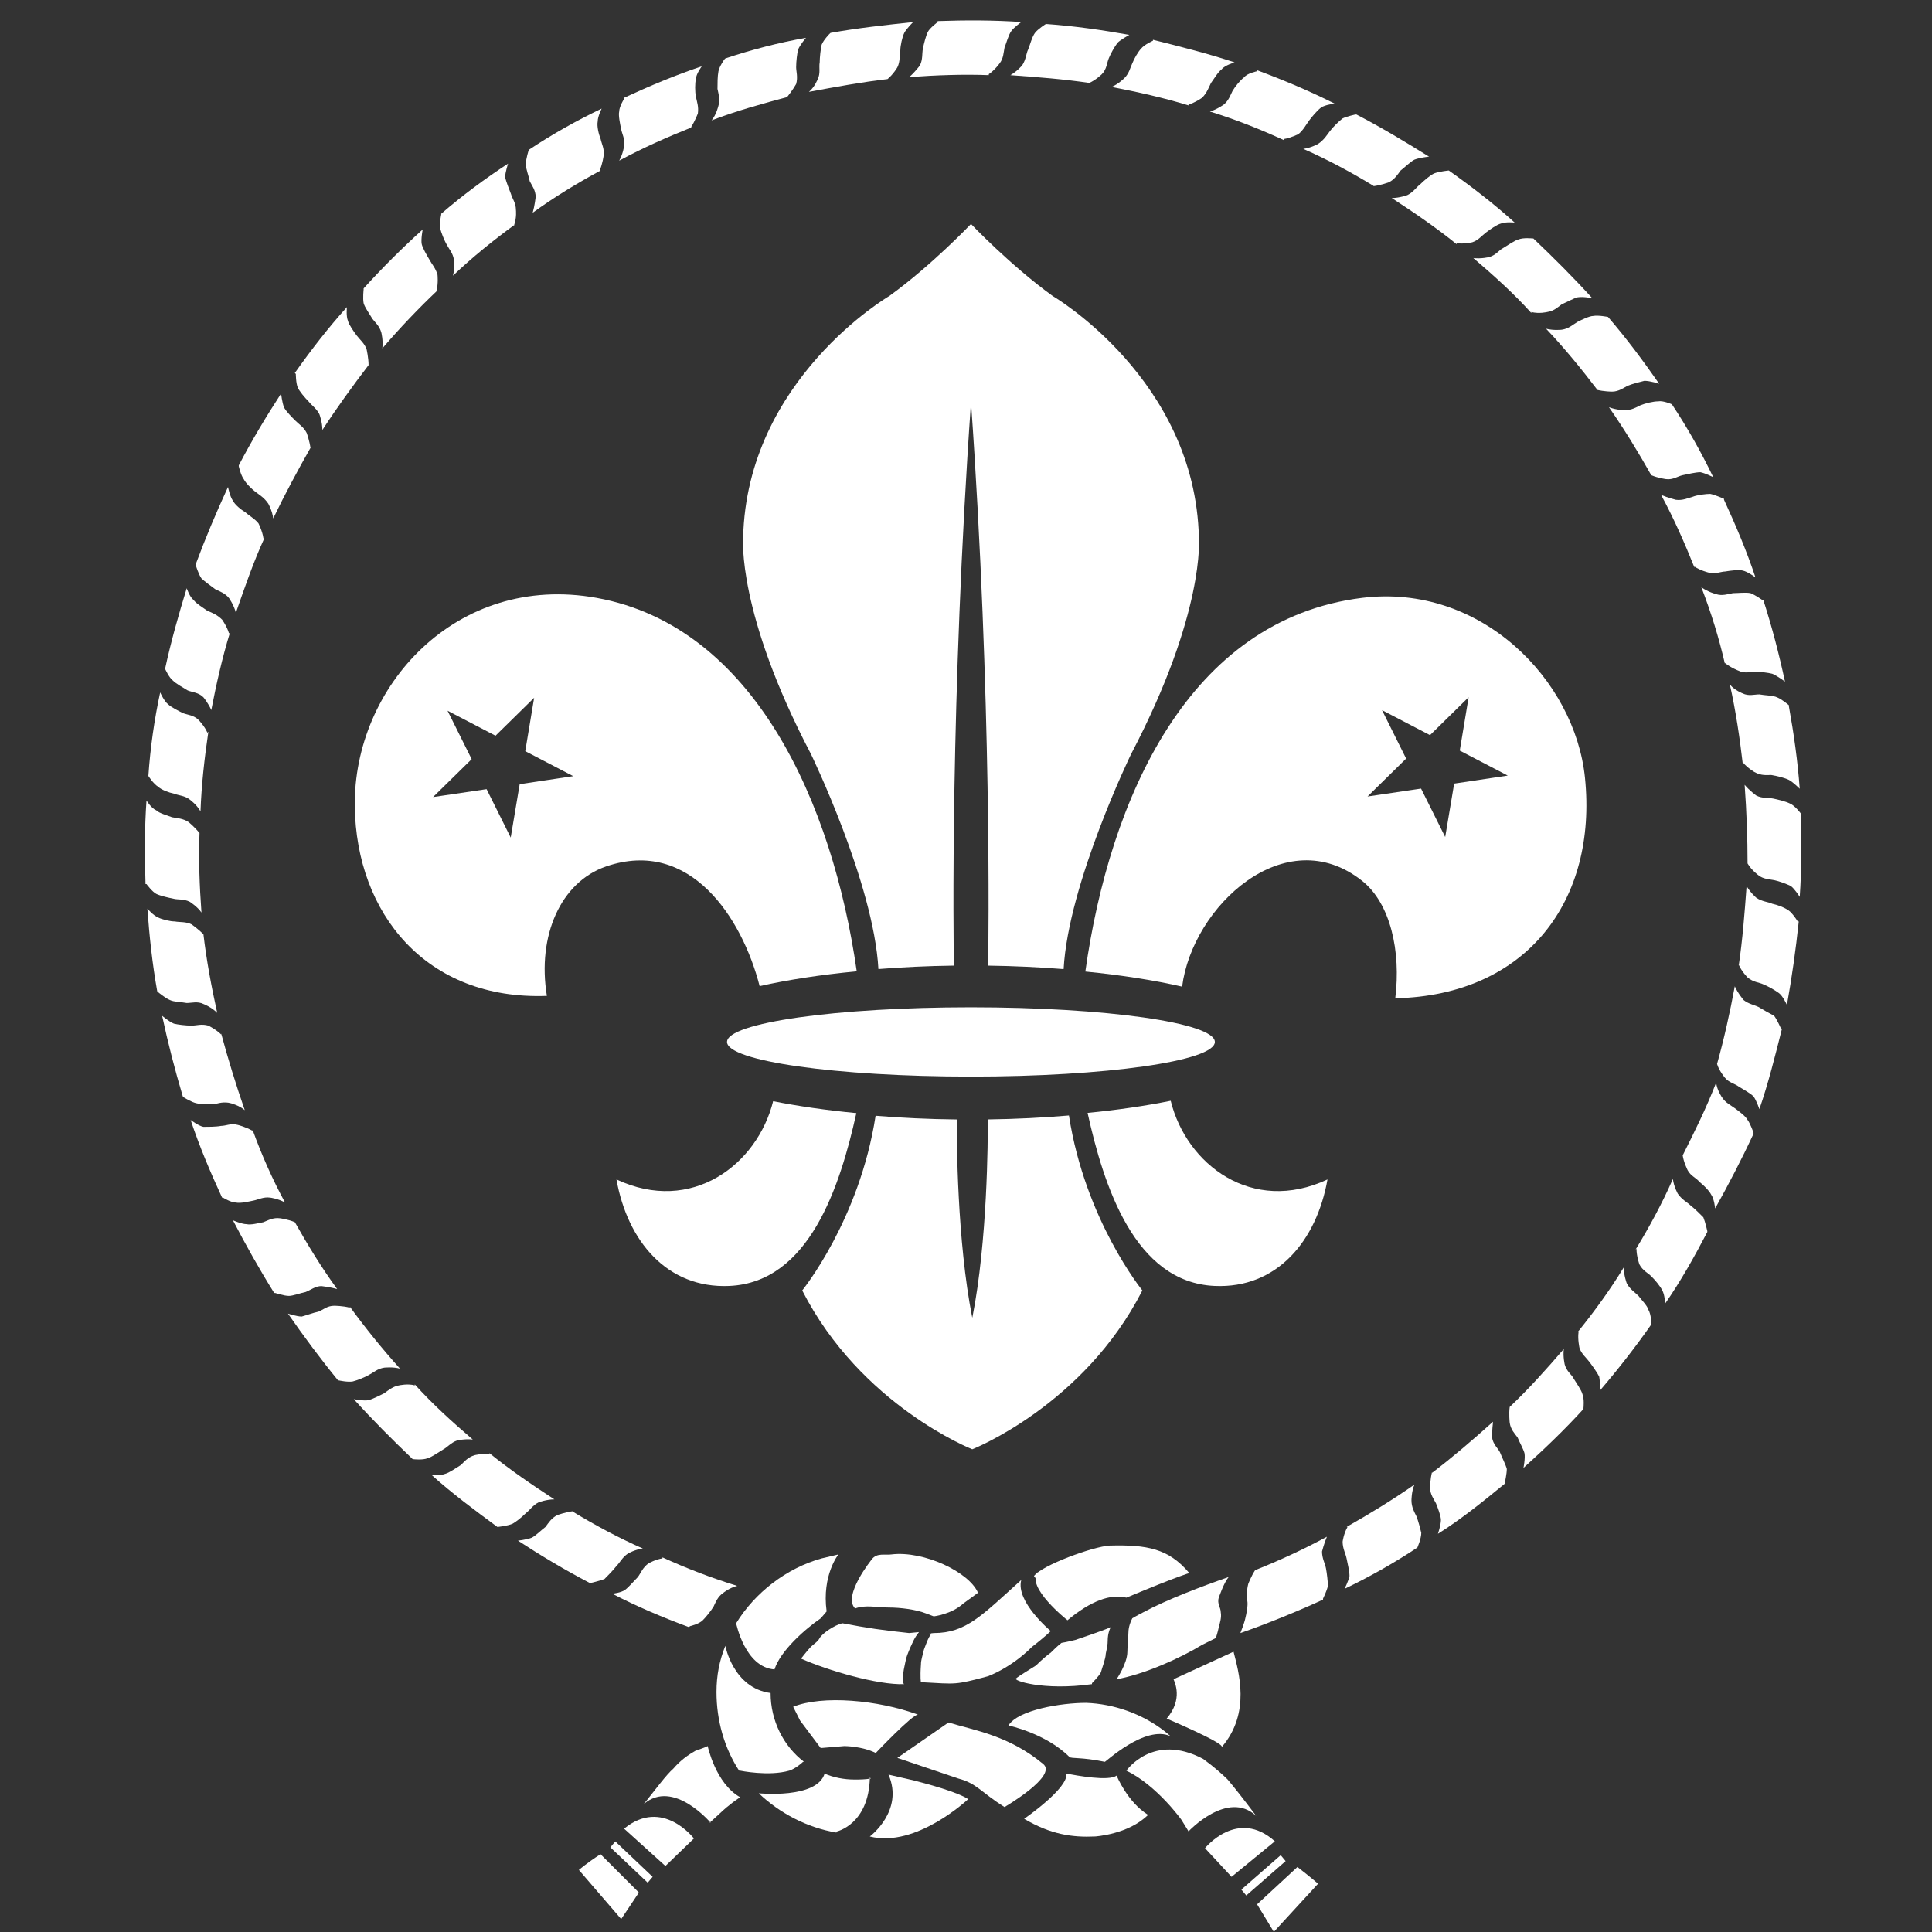<?xml version="1.0" encoding="UTF-8" standalone="no"?>
<!-- Created with Inkscape (http://www.inkscape.org/) -->

<svg
   xmlns:dc="http://purl.org/dc/elements/1.1/"
   xmlns:cc="http://creativecommons.org/ns#"
   xmlns:rdf="http://www.w3.org/1999/02/22-rdf-syntax-ns#"
   xmlns:svg="http://www.w3.org/2000/svg"
   xmlns="http://www.w3.org/2000/svg"
   xmlns:sodipodi="http://sodipodi.sourceforge.net/DTD/sodipodi-0.dtd"
   xmlns:inkscape="http://www.inkscape.org/namespaces/inkscape"
   width="400"
   height="400"
   id="svg3029"
   sodipodi:version="0.32"
   inkscape:version="0.48.4 r9939"
   version="1.0"
   sodipodi:docname="scout-emblem-flat.svg"
   inkscape:output_extension="org.inkscape.output.svg.inkscape">
  <rect width="100%" height="100%" fill="#333333" stroke="none"/>
  <defs
     id="defs3031">
    <inkscape:perspective
       sodipodi:type="inkscape:persp3d"
       inkscape:vp_x="0 : 526.18109 : 1"
       inkscape:vp_y="0 : 1000 : 0"
       inkscape:vp_z="744.09448 : 526.18109 : 1"
       inkscape:persp3d-origin="372.04724 : 350.78739 : 1"
       id="perspective3037" />
    <inkscape:perspective
       id="perspective93"
       inkscape:persp3d-origin="200 : 133.33333 : 1"
       inkscape:vp_z="400 : 200 : 1"
       inkscape:vp_y="0 : 1000 : 0"
       inkscape:vp_x="0 : 200 : 1"
       sodipodi:type="inkscape:persp3d" />
  </defs>
  <sodipodi:namedview
     id="base"
     pagecolor="#ffffff"
     bordercolor="#666666"
     borderopacity="1.0"
     gridtolerance="10000"
     guidetolerance="10"
     objecttolerance="10"
     inkscape:pageopacity="0.0"
     inkscape:pageshadow="2"
     inkscape:zoom="0.7"
     inkscape:cx="-31.001519"
     inkscape:cy="156.34508"
     inkscape:document-units="px"
     inkscape:current-layer="layer1"
     showgrid="false"
     inkscape:window-width="1549"
     inkscape:window-height="876"
     inkscape:window-x="51"
     inkscape:window-y="24"
     inkscape:window-maximized="1"
     showborder="true"
     inkscape:showpageshadow="true" />
  <g
     inkscape:label="Layer 1"
     inkscape:groupmode="layer"
     id="layer1"
     transform="translate(-234.285,-330.245)">
    <g
       style="fill:#ffffff;fill-opacity:1"
       id="fleur_de_lis"
       transform="matrix(1.175,0,0,1.175,170.408,285.41)">
      <path
         d="m 268.381,264.746 c 11,0.492 17.967,-7.94 19.892,-18.764 -13.302,6.222 -24.863,-2.646 -27.627,-13.862 -4.361,0.888 -9.297,1.608 -14.646,2.138 2.843,12.835 8.272,29.856 22.381,30.488 z"
         style="fill:#ffffff;fill-opacity:1"
         id="path5"
         inkscape:connector-curvature="0" />
      <path
         d="m 162.988,245.982 c 1.925,10.823 8.893,19.256 19.896,18.764 14.094,-0.632 19.524,-17.623 22.371,-30.455 -5.346,-0.515 -10.286,-1.225 -14.66,-2.101 -2.795,11.182 -14.333,20.001 -27.607,13.792 z"
         style="fill:#ffffff;fill-opacity:1"
         id="path7"
         inkscape:connector-curvature="0" />
      <ellipse
         cx="199.917"
         cy="221.751"
         rx="42.978"
         ry="6.103"
         style="fill:#ffffff;fill-opacity:1;fill-rule:evenodd;stroke:none"
         id="ellipse9"
         sodipodi:cx="199.91701"
         sodipodi:cy="221.75101"
         sodipodi:rx="42.978001"
         sodipodi:ry="6.1030002"
         d="m 242.895,221.751 c 0,3.371 -19.242,6.103 -42.978,6.103 -23.736,0 -42.978,-2.732 -42.978,-6.103 0,-3.371 19.242,-6.103 42.978,-6.103 23.736,0 42.978,2.732 42.978,6.103 z"
         transform="translate(25.53,0)" />
      <g
         style="fill:#ffffff;fill-opacity:1"
         id="g11"
         transform="translate(25.53,0)">
        <g
           style="fill:#ffffff;fill-opacity:1"
           id="g13">
          <path
             d="m 133.971,143.507 c -24.755,-4.477 -42.903,15.678 -42.62,36.754 0.252,18.817 12.534,34.168 33.846,33.375 -1.739,-10.598 2.432,-20.067 10.446,-22.813 14.779,-5.062 23.95,9.05 27.043,21.092 4.95,-1.111 10.741,-2.002 17.108,-2.612 -4.22,-29.479 -18.003,-60.764 -45.823,-65.796 z m -13.567,32.824 -1.581,9.414 -4.252,-8.536 -9.434,1.395 6.805,-6.681 -4.25,-8.533 8.455,4.402 6.804,-6.683 -1.565,9.407 8.458,4.404 -9.44,1.411 z"
             style="fill:#ffffff;fill-opacity:1"
             id="path15"
             inkscape:connector-curvature="0" />
        </g>
      </g>
      <g
         style="fill:#ffffff;fill-opacity:1"
         id="g17"
         transform="translate(25.53,0)">
        <g
           style="fill:#ffffff;fill-opacity:1"
           id="g19">
          <path
             d="m 308.111,175.192 c -1.758,-17.204 -18.333,-34.281 -39.278,-31.686 -30.584,3.792 -44.47,35.372 -48.758,65.839 6.36,0.626 12.131,1.534 17.052,2.66 1.805,-14.165 18.19,-29.364 31.706,-18.648 5.01,3.973 6.881,12.435 5.851,20.702 23.254,-0.525 35.63,-17.287 33.427,-38.867 z m -23.048,1.039 -1.581,9.414 -4.252,-8.536 -9.432,1.396 6.803,-6.682 -4.248,-8.533 8.454,4.401 6.803,-6.682 -1.563,9.406 8.458,4.405 -9.442,1.411 z"
             style="fill:#ffffff;fill-opacity:1"
             id="path21"
             inkscape:connector-curvature="0" />
        </g>
      </g>
      <path
         d="m 225.459,109.037 c -0.002,-0.029 -0.003,-0.058 -0.006,-0.087 l 0.013,-0.007 c -0.002,0.031 -0.004,0.061 -0.007,0.094 3.678,52.35 3.089,95.054 3.02,99.266 4.61,0.065 9.066,0.276 13.297,0.615 0.835,-15.102 11.881,-37.872 11.881,-37.872 13.109,-25.011 11.957,-38.121 11.957,-38.121 -0.634,-27.944 -25.757,-42.606 -25.757,-42.606 -7.485,-5.419 -14.366,-12.663 -14.4,-12.697 -0.102,0.107 -6.946,7.298 -14.394,12.69 0,0 -25.123,14.661 -25.757,42.605 0,0 -1.152,13.11 11.957,38.121 0,0 11.046,22.768 11.881,37.87 4.231,-0.337 8.688,-0.545 13.298,-0.608 -0.07,-4.184 -0.661,-46.897 3.017,-99.263 z"
         style="fill:#ffffff;fill-opacity:1"
         id="path23"
         inkscape:connector-curvature="0" />
      <path
         d="m 225.703,270.278 -0.036,0.003 c -2.66,-13.44 -2.731,-31.218 -2.716,-34.871 -4.975,-0.055 -9.77,-0.282 -14.303,-0.654 -2.844,18.396 -12.931,30.785 -12.931,30.785 10.333,20.268 29.949,27.979 29.949,27.979 l 0.036,-0.003 c 0,0 19.616,-7.712 29.949,-27.979 0,0 -10.104,-12.409 -12.936,-30.831 -4.528,0.387 -9.32,0.629 -14.298,0.697 0.018,3.643 -0.054,21.429 -2.714,34.874 z"
         style="fill:#ffffff;fill-opacity:1"
         id="path25"
         inkscape:connector-curvature="0" />
    </g>
    <g
       style="fill:#ffffff;fill-opacity:1"
       id="rope"
       transform="matrix(1.175,0,0,1.175,200.408,285.41)">
      <g
         style="fill:#ffffff;fill-opacity:1"
         id="g28">
        <path
           d="m 101.747,295.277 c 0,0 1.557,0.178 2.418,-0.171 0.697,-0.17 1.908,-1.04 2.776,-1.558 0.69,-0.351 1.386,-1.222 2.422,-1.564 0,0 1.384,-0.343 2.776,-0.172 -3.641,-3.123 -7.106,-6.251 -10.224,-9.72 l 0,0.175 c -1.214,-0.354 -2.772,0 -2.772,0 -1.039,0.17 -1.908,0.867 -2.598,1.383 -0.697,0.353 -2.083,1.043 -2.776,1.221 -0.865,0.172 -2.601,-0.178 -2.601,-0.178 3.294,3.643 6.764,7.119 10.398,10.584 l 0.181,0 0,0 z"
           style="fill:#ffffff;fill-opacity:1;fill-rule:evenodd"
           id="path30"
           inkscape:connector-curvature="0" />
        <path
           d="m 116.633,307.2 c 0,0 1.564,-0.172 2.429,-0.517 0.692,-0.347 1.735,-1.214 2.426,-1.903 0.696,-0.521 1.211,-1.387 2.255,-1.909 0,0 1.386,-0.518 2.768,-0.518 -3.983,-2.599 -7.796,-5.196 -11.437,-8.141 l 0,0.179 c -1.211,-0.179 -2.595,0.172 -2.595,0.172 -1.214,0.347 -1.904,1.213 -2.429,1.729 -0.862,0.52 -2.073,1.388 -2.77,1.559 -0.868,0.347 -2.425,0.175 -2.425,0.175 3.637,3.288 7.624,6.233 11.606,9.175 l 0.172,0 0,-0.001 z"
           style="fill:#ffffff;fill-opacity:1;fill-rule:evenodd"
           id="path32"
           inkscape:connector-curvature="0" />
        <path
           d="m 132.916,317.079 c 0,0 1.558,-0.354 2.428,-0.696 0.518,-0.519 1.557,-1.559 2.075,-2.254 0.696,-0.69 1.041,-1.559 2.084,-2.249 0,0 1.211,-0.696 2.597,-0.867 -4.33,-1.903 -8.494,-4.157 -12.477,-6.577 l 0.174,0 c -1.386,0.171 -2.772,0.69 -2.772,0.69 -1.036,0.521 -1.559,1.384 -2.076,2.08 -0.697,0.52 -1.736,1.559 -2.426,1.903 -0.869,0.345 -2.427,0.516 -2.427,0.516 3.985,2.602 8.315,5.199 12.65,7.454 l 0.17,0 0,0 z"
           style="fill:#ffffff;fill-opacity:1;fill-rule:evenodd"
           id="path34"
           inkscape:connector-curvature="0" />
        <path
           d="m 150.406,324.693 c 0,0 1.563,-0.343 2.253,-1.037 0.525,-0.521 1.387,-1.559 1.912,-2.422 0.342,-0.696 0.69,-1.735 1.729,-2.425 0,0 1.041,-0.87 2.427,-1.215 -4.509,-1.385 -9.012,-3.117 -13.168,-5.024 l 0,0.179 c -1.21,0.171 -2.425,0.86 -2.425,0.86 -1.039,0.696 -1.387,1.733 -1.908,2.427 -0.689,0.689 -1.558,1.731 -2.247,2.255 -0.697,0.519 -2.254,0.688 -2.254,0.688 4.329,2.255 8.834,4.156 13.51,5.89 l 0.171,-0.176 0,0 z"
           style="fill:#ffffff;fill-opacity:1;fill-rule:evenodd"
           id="path36"
           inkscape:connector-curvature="0" />
        <path
           d="m 261.951,319.849 c 0,0 0.688,-1.385 0.862,-2.254 0,-0.694 -0.175,-2.252 -0.347,-3.117 -0.172,-0.868 -0.69,-1.729 -0.69,-2.941 0,0 0.347,-1.386 0.862,-2.601 -4.157,2.248 -8.312,4.159 -12.649,5.889 -0.687,1.04 -1.212,2.426 -1.212,2.426 -0.347,1.388 -0.17,1.902 -0.17,2.946 0.17,0.86 -0.177,2.426 -0.347,3.116 -0.173,0.866 -0.871,2.597 -0.871,2.597 4.512,-1.559 10.054,-3.812 14.562,-5.891 l 0,-0.17 0,0 z"
           style="fill:#ffffff;fill-opacity:1;fill-rule:evenodd"
           id="path38"
           inkscape:connector-curvature="0" />
        <path
           d="m 278.58,310.842 c 0,0 0.687,-1.56 0.687,-2.6 -0.172,-0.689 -0.517,-2.077 -0.87,-2.945 -0.344,-0.69 -0.86,-1.557 -0.86,-2.772 0,0 0,-1.557 0.517,-2.77 -3.982,2.77 -7.968,5.196 -11.952,7.451 l 0.172,0 c -0.696,1.214 -0.866,2.601 -0.866,2.601 0,1.206 0.518,2.073 0.694,2.942 0.172,0.86 0.516,2.247 0.516,3.115 -0.171,0.861 -0.868,2.249 -0.868,2.249 4.335,-2.077 8.663,-4.504 12.83,-7.271 l 0,0 z"
           style="fill:#ffffff;fill-opacity:1;fill-rule:evenodd"
           id="path40"
           inkscape:connector-curvature="0" />
        <path
           d="m 293.991,299.409 c 0,0 0.346,-1.559 0.346,-2.427 -0.173,-0.69 -0.87,-2.072 -1.214,-2.941 -0.344,-0.689 -1.213,-1.386 -1.387,-2.6 0,0 0,-1.385 0.174,-2.771 -3.468,3.122 -7.105,6.239 -10.745,9.009 l 0,-0.172 c -0.349,1.386 -0.349,2.771 -0.349,2.771 0,1.208 0.697,2.075 1.042,2.771 0.345,0.862 0.871,2.247 0.871,2.944 0,0.861 -0.526,2.421 -0.526,2.421 4.162,-2.603 7.976,-5.716 11.788,-8.832 l 0,-0.173 0,0 z"
           style="fill:#ffffff;fill-opacity:1;fill-rule:evenodd"
           id="path42"
           inkscape:connector-curvature="0" />
        <path
           d="m 307.849,286.243 c 0,0 0.173,-1.557 -0.181,-2.418 -0.172,-0.695 -1.034,-1.911 -1.56,-2.773 -0.342,-0.696 -1.21,-1.212 -1.557,-2.427 0,0 -0.344,-1.387 -0.172,-2.768 -3.124,3.635 -6.239,7.099 -9.534,10.212 -0.171,1.215 0,2.774 0,2.774 0.174,1.213 0.869,1.905 1.387,2.598 0.35,0.866 1.04,2.081 1.217,2.771 0.171,0.868 -0.177,2.599 -0.177,2.599 3.642,-3.289 7.279,-6.755 10.576,-10.389 l 0,-0.179 10e-4,0 z"
           style="fill:#ffffff;fill-opacity:1;fill-rule:evenodd"
           id="path44"
           inkscape:connector-curvature="0" />
        <path
           d="m 319.795,271.354 c 0,0 0,-1.558 -0.518,-2.426 -0.172,-0.689 -1.211,-1.729 -1.736,-2.427 -0.689,-0.689 -1.559,-1.207 -2.078,-2.247 0,0 -0.52,-1.387 -0.52,-2.773 -2.427,3.984 -5.199,7.791 -8.145,11.431 l 0.175,0 c -0.175,1.211 0.172,2.769 0.172,2.769 0.345,1.045 1.213,1.735 1.73,2.43 0.525,0.688 1.386,1.902 1.734,2.592 0.175,0.87 0.175,2.429 0.175,2.429 3.115,-3.638 6.236,-7.621 9.01,-11.604 l 0,-0.174 0.001,0 z"
           style="fill:#ffffff;fill-opacity:1;fill-rule:evenodd"
           id="path46"
           inkscape:connector-curvature="0" />
        <path
           d="m 329.665,255.072 c 0,0 -0.345,-1.56 -0.697,-2.421 -0.516,-0.521 -1.56,-1.559 -2.244,-2.08 -0.526,-0.518 -1.559,-1.043 -2.255,-2.076 0,0 -0.696,-1.215 -0.868,-2.597 -1.905,4.326 -4.159,8.483 -6.585,12.461 l 0.172,-0.172 c 0,1.386 0.52,2.771 0.52,2.771 0.523,1.041 1.563,1.559 2.08,2.08 0.697,0.69 1.559,1.732 1.908,2.426 0.519,0.865 0.519,2.42 0.519,2.42 2.771,-3.983 5.194,-8.312 7.451,-12.644 l 0,-0.168 -10e-4,0 z"
           style="fill:#ffffff;fill-opacity:1;fill-rule:evenodd"
           id="path48"
           inkscape:connector-curvature="0" />
        <path
           d="m 337.808,237.753 c 0,0 -0.524,-1.558 -1.043,-2.254 -0.343,-0.686 -1.557,-1.555 -2.254,-2.074 -0.688,-0.523 -1.558,-0.866 -2.252,-1.909 0,0 -0.864,-1.205 -1.037,-2.593 -1.734,4.502 -3.813,8.66 -5.892,12.816 0.171,1.212 0.867,2.601 0.867,2.601 0.519,1.032 1.559,1.376 2.078,2.071 0.692,0.519 1.735,1.56 2.08,2.256 0.517,0.69 0.695,2.42 0.695,2.42 2.42,-4.329 4.673,-8.658 6.757,-13.158 l 0,-0.176 10e-4,0 z"
           style="fill:#ffffff;fill-opacity:1;fill-rule:evenodd"
           id="path50"
           inkscape:connector-curvature="0" />
        <path
           d="m 342.653,219.396 c 0,0 -0.689,-1.559 -1.214,-2.254 -0.691,-0.345 -1.902,-1.04 -2.77,-1.559 -0.69,-0.344 -1.729,-0.515 -2.602,-1.211 0,0 -1.04,-1.215 -1.558,-2.427 -0.867,4.681 -1.907,9.352 -3.124,13.684 0.349,1.214 1.387,2.427 1.387,2.427 0.697,0.86 1.737,1.038 2.427,1.557 0.868,0.518 2.083,1.215 2.601,1.73 0.522,0.695 1.04,2.253 1.04,2.253 1.56,-4.502 2.77,-9.353 3.986,-14.2 l -0.173,0 0,0 z"
           style="fill:#ffffff;fill-opacity:1;fill-rule:evenodd"
           id="path52"
           inkscape:connector-curvature="0" />
        <path
           d="m 345.595,200.515 c 0,0 -0.86,-1.386 -1.559,-1.901 -0.686,-0.521 -2.079,-1.042 -2.941,-1.214 -0.694,-0.343 -1.734,-0.343 -2.777,-1.04 0,0 -1.034,-0.864 -1.73,-2.077 -0.345,4.674 -0.696,9.352 -1.387,14.026 l 0,-0.171 c 0.519,1.211 1.559,2.251 1.559,2.251 1.042,0.867 2.082,0.867 2.771,1.211 0.87,0.347 2.08,1.044 2.777,1.559 0.689,0.519 1.385,2.076 1.385,2.076 0.869,-4.846 1.561,-9.694 2.085,-14.72 l -0.183,0 0,0 z"
           style="fill:#ffffff;fill-opacity:1;fill-rule:evenodd"
           id="path54"
           inkscape:connector-curvature="0" />
        <path
           d="m 346.118,181.466 c 0,0 -1.039,-1.387 -1.907,-1.73 -0.689,-0.35 -2.075,-0.694 -2.944,-0.869 -0.866,-0.171 -1.906,0 -2.949,-0.518 0,0 -1.212,-0.865 -2.075,-1.904 0.345,4.677 0.517,9.351 0.517,14.026 l 0,-0.172 c 0.697,1.211 1.911,2.08 1.911,2.08 0.86,0.692 1.901,0.692 2.77,0.865 0.868,0.171 2.253,0.693 2.944,1.036 0.695,0.521 1.564,1.907 1.564,1.907 0.342,-4.848 0.342,-9.701 0.169,-14.721 l 0,0 z"
           style="fill:#ffffff;fill-opacity:1;fill-rule:evenodd"
           id="path56"
           inkscape:connector-curvature="0" />
        <path
           d="m 344.036,162.416 c 0,0 -1.209,-1.041 -2.072,-1.387 -0.697,-0.343 -2.254,-0.343 -3.123,-0.518 -0.869,0 -1.907,0.347 -2.943,-0.174 0,0 -1.387,-0.519 -2.254,-1.558 1.041,4.674 1.731,9.352 2.254,13.854 l 0,-0.171 c 0.861,1.04 2.074,1.732 2.074,1.732 1.213,0.694 2.255,0.518 2.953,0.518 1.039,0.176 2.426,0.519 3.111,0.866 0.698,0.346 1.912,1.561 1.912,1.561 -0.354,-4.853 -1.04,-9.701 -1.912,-14.551 l 0,-0.172 0,0 z"
           style="fill:#ffffff;fill-opacity:1;fill-rule:evenodd"
           id="path58"
           inkscape:connector-curvature="0" />
        <path
           d="m 339.367,143.881 c 0,0 -1.217,-0.865 -2.084,-1.208 -0.867,-0.175 -2.255,0 -3.117,0 -0.867,0.171 -1.907,0.519 -2.951,0.171 0,0 -1.385,-0.346 -2.599,-1.212 1.739,4.5 3.124,9.006 4.157,13.508 l 0,-0.171 c 1.043,0.864 2.427,1.382 2.427,1.382 1.042,0.521 2.083,0.172 2.95,0.172 0.863,0 2.255,0.175 2.944,0.35 0.869,0.344 2.256,1.387 2.256,1.387 -1.043,-4.85 -2.256,-9.527 -3.813,-14.379 l -0.17,0 0,0 z"
           style="fill:#ffffff;fill-opacity:1;fill-rule:evenodd"
           id="path60"
           inkscape:connector-curvature="0" />
        <path
           d="m 332.609,126.045 c 0,0 -1.559,-0.693 -2.427,-0.865 -0.695,0 -2.254,0.172 -3.116,0.517 -0.695,0.175 -1.736,0.694 -2.95,0.52 0,0 -1.384,-0.345 -2.597,-0.865 2.253,4.155 4.154,8.487 5.889,12.814 l 0,-0.172 c 1.044,0.693 2.432,1.036 2.432,1.036 1.211,0.351 2.245,-0.171 2.94,-0.171 1.043,-0.172 2.428,-0.347 3.117,-0.172 0.867,0.172 2.253,1.208 2.253,1.208 -1.557,-4.671 -3.466,-9.176 -5.541,-13.679 l 0,-0.171 0,0 z"
           style="fill:#ffffff;fill-opacity:1;fill-rule:evenodd"
           id="path62"
           inkscape:connector-curvature="0" />
        <path
           d="m 323.426,109.396 c 0,0 -1.559,-0.693 -2.426,-0.518 -0.861,0 -2.254,0.344 -3.117,0.693 -0.695,0.345 -1.559,0.865 -2.768,0.865 0,0 -1.387,0 -2.774,-0.521 2.774,3.991 5.2,7.982 7.446,11.97 1.213,0.522 2.598,0.695 2.598,0.695 1.216,0.172 2.084,-0.52 2.952,-0.695 0.86,-0.172 2.249,-0.521 3.115,-0.521 0.868,0.175 2.256,0.869 2.256,0.869 -2.084,-4.336 -4.511,-8.675 -7.282,-12.837 l 0,0 z"
           style="fill:#ffffff;fill-opacity:1;fill-rule:evenodd"
           id="path64"
           inkscape:connector-curvature="0" />
        <path
           d="m 312.17,94.003 c 0,0 -1.729,-0.344 -2.599,-0.173 -0.689,0 -2.081,0.693 -2.772,1.039 -0.866,0.519 -1.557,1.212 -2.77,1.384 0,0 -1.386,0.173 -2.773,-0.172 3.29,3.464 6.234,7.1 9.014,10.737 l -0.174,0 c 1.379,0.345 2.77,0.345 2.77,0.345 1.217,0 2.078,-0.694 2.773,-1.038 0.861,-0.349 2.244,-0.692 2.941,-0.865 1.045,0 2.602,0.517 2.602,0.517 -2.774,-3.981 -5.725,-7.965 -9.012,-11.774 l 0,0 z"
           style="fill:#ffffff;fill-opacity:1;fill-rule:evenodd"
           id="path66"
           inkscape:connector-curvature="0" />
        <path
           d="m 298.838,80.171 c 0,0 -1.565,-0.174 -2.427,0.171 -0.696,0.173 -1.908,1.039 -2.775,1.556 -0.69,0.348 -1.208,1.213 -2.421,1.557 0,0 -1.386,0.345 -2.779,0.172 3.642,3.113 7.107,6.226 10.224,9.685 l 0,-0.173 c 1.387,0.345 2.779,0 2.779,0 1.205,-0.172 1.901,-0.866 2.599,-1.383 0.861,-0.347 2.071,-1.041 2.769,-1.212 1.037,-0.173 2.6,0.172 2.6,0.172 -3.297,-3.629 -6.762,-7.087 -10.394,-10.543 l -0.175,0 0,-0.002 z"
           style="fill:#ffffff;fill-opacity:1;fill-rule:evenodd"
           id="path68"
           inkscape:connector-curvature="0" />
        <path
           d="m 284.115,68.198 c 0,0 -1.733,0.173 -2.602,0.521 -0.697,0.345 -1.729,1.213 -2.426,1.901 -0.691,0.522 -1.211,1.387 -2.255,1.907 0,0 -1.382,0.521 -2.77,0.521 3.984,2.594 7.795,5.195 11.436,8.137 l 0,-0.171 c 1.386,0.171 2.771,-0.174 2.771,-0.174 1.041,-0.348 1.731,-1.213 2.427,-1.733 0.695,-0.521 1.901,-1.386 2.597,-1.558 0.87,-0.345 2.427,-0.172 2.427,-0.172 -3.637,-3.292 -7.449,-6.235 -11.605,-9.179 l 0,0 z"
           style="fill:#ffffff;fill-opacity:1;fill-rule:evenodd"
           id="path70"
           inkscape:connector-curvature="0" />
        <path
           d="m 267.659,58.326 c 0,0 -1.559,0.345 -2.253,0.693 -0.69,0.52 -1.731,1.558 -2.249,2.251 -0.525,0.693 -1.04,1.557 -2.083,2.251 0,0 -1.212,0.691 -2.598,0.868 4.331,1.903 8.493,4.152 12.479,6.579 l -0.172,0 c 1.386,-0.176 2.77,-0.692 2.77,-0.692 1.041,-0.521 1.557,-1.387 2.075,-2.079 0.697,-0.52 1.735,-1.562 2.425,-1.905 0.87,-0.345 2.427,-0.522 2.427,-0.522 l 0.172,0 c -4.155,-2.594 -8.482,-5.194 -12.819,-7.445 l -0.174,0 0,10e-4 z"
           style="fill:#ffffff;fill-opacity:1;fill-rule:evenodd"
           id="path72"
           inkscape:connector-curvature="0" />
        <path
           d="m 250.342,50.706 c 0,0 -1.734,0.345 -2.254,1.039 -0.698,0.52 -1.559,1.561 -2.076,2.426 -0.35,0.693 -0.693,1.729 -1.564,2.423 0,0 -1.211,0.865 -2.427,1.213 4.509,1.387 8.841,3.117 12.996,5.022 l 0,-0.172 c 1.212,-0.175 2.598,-0.865 2.598,-0.865 0.867,-0.697 1.386,-1.733 1.911,-2.426 0.515,-0.693 1.385,-1.729 2.075,-2.251 0.694,-0.52 2.425,-0.691 2.425,-0.691 -4.5,-2.251 -9.009,-4.158 -13.684,-5.888 l 0,0.17 0,0 z"
           style="fill:#ffffff;fill-opacity:1;fill-rule:evenodd"
           id="path74"
           inkscape:connector-curvature="0" />
        <path
           d="m 231.984,45.334 c 0,0 -1.563,0.694 -2.081,1.387 -0.52,0.52 -1.214,1.732 -1.559,2.6 -0.344,0.691 -0.525,1.73 -1.386,2.594 0,0 -1.04,1.042 -2.257,1.562 4.505,0.865 9.185,1.903 13.688,3.288 l -0.173,-0.172 c 1.213,-0.348 2.427,-1.213 2.427,-1.213 0.868,-0.865 1.212,-1.903 1.564,-2.597 0.515,-0.691 1.204,-1.906 1.902,-2.426 0.519,-0.692 2.255,-1.209 2.255,-1.209 -4.681,-1.561 -9.533,-2.771 -14.381,-3.985 l 0,0.171 0.001,0 z"
           style="fill:#ffffff;fill-opacity:1;fill-rule:evenodd"
           id="path76"
           inkscape:connector-curvature="0" />
        <path
           d="m 213.104,42.392 c 0,0 -1.386,0.865 -1.904,1.558 -0.521,0.693 -0.867,2.079 -1.212,2.943 -0.353,0.694 -0.353,1.734 -1.043,2.772 0,0 -0.866,1.041 -2.079,1.735 4.853,0.345 9.354,0.692 14.036,1.384 l -0.177,0 c 1.217,-0.52 2.257,-1.561 2.257,-1.561 0.86,-0.866 0.86,-1.902 1.213,-2.769 0.344,-0.867 1.034,-2.077 1.56,-2.771 0.515,-0.521 2.071,-1.385 2.071,-1.385 -4.844,-0.865 -9.697,-1.558 -14.55,-1.906 l -0.172,0 0,0 z"
           style="fill:#ffffff;fill-opacity:1;fill-rule:evenodd"
           id="path78"
           inkscape:connector-curvature="0" />
        <path
           d="m 194.05,42.046 c 0,0 -1.386,1.038 -1.732,1.732 -0.343,0.691 -0.693,2.078 -0.868,2.942 -0.172,0.865 0,1.906 -0.516,2.943 0,0 -0.867,1.213 -1.911,2.08 4.68,-0.348 9.534,-0.521 14.036,-0.348 l 0,-0.173 c 1.04,-0.692 1.907,-1.902 1.907,-1.902 0.689,-0.871 0.689,-1.906 0.865,-2.771 0.349,-0.87 0.693,-2.251 1.212,-2.944 0.525,-0.692 1.736,-1.559 1.736,-1.559 l 0.171,0 c -5.024,-0.347 -9.876,-0.347 -14.901,-0.174 l 0,0.174 0.001,0 z"
           style="fill:#ffffff;fill-opacity:1;fill-rule:evenodd"
           id="path80"
           inkscape:connector-curvature="0" />
        <path
           d="m 174.995,44.122 c 0,0 -1.033,1.041 -1.383,1.906 -0.171,0.693 -0.346,2.251 -0.346,3.119 -0.172,0.865 0.175,1.903 -0.344,2.944 0,0 -0.518,1.385 -1.558,2.25 4.674,-0.865 9.355,-1.733 13.854,-2.25 1.043,-0.869 1.738,-2.08 1.738,-2.08 0.516,-1.041 0.344,-2.077 0.516,-2.946 0,-0.865 0.347,-2.423 0.698,-3.117 0.346,-0.693 1.556,-1.903 1.556,-1.903 -4.851,0.517 -9.704,1.038 -14.55,1.903 l -0.181,0.174 0,0 z"
           style="fill:#ffffff;fill-opacity:1;fill-rule:evenodd"
           id="path82"
           inkscape:connector-curvature="0" />
        <path
           d="m 156.465,48.627 c 0,0 -0.867,1.213 -1.039,2.079 -0.172,0.866 -0.172,2.251 -0.172,3.116 0.172,0.865 0.521,1.907 0.172,2.943 0,0 -0.347,1.561 -1.209,2.6 4.502,-1.729 9.005,-2.943 13.51,-4.158 l -0.171,0 c 0.869,-1.037 1.559,-2.25 1.559,-2.25 0.343,-1.213 0,-2.251 0,-2.945 0,-1.041 0.172,-2.426 0.343,-3.12 0.354,-0.864 1.393,-2.076 1.393,-2.076 -4.853,0.866 -9.532,2.076 -14.214,3.637 l -0.172,0.174 0,0 z"
           style="fill:#ffffff;fill-opacity:1;fill-rule:evenodd"
           id="path84"
           inkscape:connector-curvature="0" />
        <path
           d="m 138.806,55.555 c 0,0 -0.87,1.386 -0.87,2.25 -0.174,0.694 0.172,2.251 0.345,3.117 0.171,0.868 0.697,1.733 0.525,2.946 0,0 -0.182,1.383 -0.87,2.596 4.157,-2.251 8.491,-4.157 12.821,-5.887 l -0.171,0 c 0.687,-1.042 1.211,-2.427 1.211,-2.427 0.171,-1.209 -0.172,-2.074 -0.342,-2.944 -0.182,-0.865 -0.182,-2.423 0,-3.115 0,-0.867 1.032,-2.251 1.032,-2.251 -4.673,1.559 -9.183,3.464 -13.681,5.54 l 0,0.175 0,0 z"
           style="fill:#ffffff;fill-opacity:1;fill-rule:evenodd"
           id="path86"
           inkscape:connector-curvature="0" />
        <path
           d="m 122.006,64.561 c 0,0 -0.523,1.559 -0.523,2.597 0,0.691 0.523,2.077 0.695,2.945 0.344,0.69 1.041,1.56 1.041,2.769 0,0 -0.176,1.561 -0.525,2.771 3.817,-2.771 7.809,-5.194 11.971,-7.445 l -0.171,0 c 0.525,-1.213 0.696,-2.598 0.696,-2.598 0.172,-1.213 -0.343,-2.078 -0.524,-2.945 -0.344,-0.865 -0.687,-2.249 -0.516,-3.117 0,-0.868 0.697,-2.249 0.697,-2.249 -4.344,2.075 -8.681,4.502 -12.841,7.272 l 0,0 z"
           style="fill:#ffffff;fill-opacity:1;fill-rule:evenodd"
           id="path88"
           inkscape:connector-curvature="0" />
        <path
           d="m 106.572,75.992 c 0,0 -0.35,1.558 -0.177,2.425 0.177,0.694 0.694,2.079 1.212,2.944 0.352,0.692 1.039,1.385 1.211,2.595 0,0 0.181,1.387 -0.172,2.771 3.469,-3.288 7.11,-6.232 10.919,-9.006 l -0.172,0.177 c 0.52,-1.387 0.344,-2.771 0.344,-2.771 0,-1.214 -0.687,-2.078 -0.865,-2.772 -0.346,-0.864 -0.864,-2.251 -1.036,-2.943 0,-0.866 0.519,-2.426 0.519,-2.426 -3.985,2.6 -7.973,5.542 -11.782,8.834 l 0,0.172 -10e-4,0 z"
           style="fill:#ffffff;fill-opacity:1;fill-rule:evenodd"
           id="path90"
           inkscape:connector-curvature="0" />
        <path
           d="m 92.905,89.153 c 0,0 -0.172,1.558 0,2.425 0.174,0.69 1.043,1.905 1.558,2.771 0.525,0.692 1.221,1.212 1.565,2.423 0,0 0.346,1.384 0.174,2.771 3.12,-3.637 6.423,-7.1 9.718,-10.216 l -0.172,0 c 0.343,-1.214 0.172,-2.771 0.172,-2.771 -0.354,-1.213 -1.04,-1.906 -1.391,-2.6 -0.521,-0.865 -1.213,-2.075 -1.385,-2.768 -0.172,-0.868 0.172,-2.598 0.172,-2.598 -3.641,3.291 -7.114,6.752 -10.412,10.388 l 0,0.175 0.001,0 z"
           style="fill:#ffffff;fill-opacity:1;fill-rule:evenodd"
           id="path92"
           inkscape:connector-curvature="0" />
        <path
           d="m 80.957,104.047 c 0,0 0,1.559 0.343,2.423 0.35,0.694 1.214,1.734 1.908,2.427 0.517,0.693 1.386,1.209 1.902,2.251 0,0 0.527,1.387 0.527,2.771 2.595,-3.984 5.367,-7.793 8.14,-11.429 0,-1.214 -0.347,-2.771 -0.347,-2.771 -0.344,-1.04 -1.211,-1.733 -1.729,-2.424 -0.525,-0.693 -1.384,-1.907 -1.559,-2.599 -0.354,-0.866 -0.179,-2.427 -0.179,-2.427 -3.291,3.641 -6.239,7.45 -9.183,11.607 l 0.177,0.171 0,0 z"
           style="fill:#ffffff;fill-opacity:1;fill-rule:evenodd"
           id="path94"
           inkscape:connector-curvature="0" />
        <path
           d="m 70.907,120.327 c 0,0 0.347,1.561 0.872,2.254 0.343,0.69 1.386,1.73 2.072,2.251 0.7,0.517 1.565,1.037 2.258,2.078 0,0 0.692,1.211 0.864,2.595 2.083,-4.327 4.332,-8.485 6.583,-12.466 l 0,0.171 c -0.171,-1.385 -0.688,-2.771 -0.688,-2.771 -0.523,-1.037 -1.391,-1.558 -1.907,-2.078 -0.7,-0.694 -1.733,-1.73 -2.083,-2.424 -0.346,-0.867 -0.518,-2.426 -0.518,-2.426 -2.597,3.983 -5.196,8.313 -7.454,12.643 l 0,0.173 10e-4,0 z"
           style="fill:#ffffff;fill-opacity:1;fill-rule:evenodd"
           id="path96"
           inkscape:connector-curvature="0" />
        <path
           d="m 63.292,137.647 c 0,0 0.519,1.734 1.034,2.426 0.523,0.516 1.736,1.383 2.429,1.902 0.693,0.349 1.736,0.693 2.423,1.561 0,0 0.872,1.211 1.215,2.594 1.564,-4.5 3.121,-9.005 5.023,-13.157 l -0.172,0 c -0.172,-1.215 -0.869,-2.601 -0.869,-2.601 -0.69,-0.866 -1.729,-1.384 -2.247,-1.905 -0.87,-0.521 -1.908,-1.386 -2.251,-2.077 -0.525,-0.694 -0.872,-2.424 -0.872,-2.424 -2.078,4.502 -3.98,9.008 -5.713,13.681 l 0,0 z"
           style="fill:#ffffff;fill-opacity:1;fill-rule:evenodd"
           id="path98"
           inkscape:connector-curvature="0" />
        <path
           d="m 57.921,156.005 c 0,0 0.689,1.558 1.387,2.076 0.516,0.521 1.73,1.214 2.601,1.736 0.865,0.343 1.902,0.343 2.769,1.208 0,0 0.869,1.042 1.384,2.251 0.871,-4.503 1.911,-9.176 3.297,-13.68 l -0.174,0.175 c -0.344,-1.214 -1.212,-2.426 -1.212,-2.426 -0.867,-0.865 -1.736,-1.215 -2.598,-1.558 -0.697,-0.521 -1.908,-1.215 -2.429,-1.907 -0.695,-0.516 -1.212,-2.073 -1.212,-2.073 -1.383,4.503 -2.77,9.349 -3.813,14.198 l 0,0 z"
           style="fill:#ffffff;fill-opacity:1;fill-rule:evenodd"
           id="path100"
           inkscape:connector-curvature="0" />
        <path
           d="m 54.976,174.882 c 0,0 0.867,1.384 1.733,1.905 0.519,0.521 1.908,1.041 2.771,1.215 0.871,0.343 1.907,0.343 2.779,1.036 0,0 1.215,0.865 1.901,2.08 0.172,-4.673 0.697,-9.351 1.387,-14.029 l -0.171,0.175 c -0.519,-1.211 -1.558,-2.251 -1.558,-2.251 -0.871,-0.868 -1.908,-0.868 -2.773,-1.211 -0.693,-0.35 -2.079,-1.043 -2.604,-1.559 -0.689,-0.521 -1.386,-2.079 -1.386,-2.079 -1.041,4.849 -1.732,9.695 -2.079,14.718 l 0,0 z"
           style="fill:#ffffff;fill-opacity:1;fill-rule:evenodd"
           id="path102"
           inkscape:connector-curvature="0" />
        <path
           d="m 54.646,193.937 c 0,0 1.036,1.386 1.729,1.729 0.69,0.347 2.249,0.693 3.116,0.868 0.69,0.172 1.73,0 2.767,0.519 0,0 1.387,0.868 2.073,1.904 -0.344,-4.677 -0.515,-9.351 -0.344,-14.029 -0.861,-1.037 -1.901,-1.902 -1.901,-1.902 -1.036,-0.696 -2.075,-0.696 -2.944,-0.868 -0.865,-0.343 -2.249,-0.692 -2.767,-1.214 -0.867,-0.344 -1.729,-1.73 -1.729,-1.73 -0.344,4.85 -0.344,9.698 -0.172,14.723 l 0.172,0 0,0 z"
           style="fill:#ffffff;fill-opacity:1;fill-rule:evenodd"
           id="path104"
           inkscape:connector-curvature="0" />
        <path
           d="m 56.709,212.986 c 0,0 1.212,1.04 2.083,1.387 0.688,0.342 2.074,0.342 2.942,0.516 0.868,0 1.912,-0.344 2.943,0.175 0,0 1.39,0.521 2.428,1.563 -1.038,-4.681 -1.903,-9.355 -2.428,-13.857 -0.861,-0.867 -2.076,-1.731 -2.076,-1.731 -1.041,-0.52 -2.08,-0.348 -2.951,-0.52 -0.859,0 -2.245,-0.345 -2.942,-0.692 -0.866,-0.347 -1.904,-1.561 -1.904,-1.561 0.348,4.849 0.866,9.701 1.73,14.55 l 0.175,0.17 0,0 z"
           style="fill:#ffffff;fill-opacity:1;fill-rule:evenodd"
           id="path106"
           inkscape:connector-curvature="0" />
        <path
           d="m 61.209,231.516 c 0,0 1.386,0.869 2.258,1.043 0.693,0.171 2.08,0.171 3.119,0.171 0.69,-0.171 1.733,-0.518 2.945,-0.171 0,0 1.384,0.343 2.427,1.212 -1.559,-4.501 -2.944,-9.003 -4.157,-13.513 l 0,0.173 c -0.867,-0.862 -2.254,-1.558 -2.254,-1.558 -1.215,-0.345 -2.08,0 -2.951,0 -1.034,0 -2.418,-0.172 -3.115,-0.345 -0.87,-0.343 -2.08,-1.386 -2.08,-1.386 1.04,4.853 2.251,9.525 3.638,14.201 l 0.17,0.173 0,0 z"
           style="fill:#ffffff;fill-opacity:1;fill-rule:evenodd"
           id="path108"
           inkscape:connector-curvature="0" />
        <path
           d="m 68.138,249.186 c 0,0 1.386,0.868 2.256,0.868 0.866,0.171 2.254,-0.18 3.121,-0.354 0.862,-0.172 1.73,-0.687 2.946,-0.515 0,0 1.386,0.172 2.597,0.868 -2.255,-4.155 -4.157,-8.487 -5.72,-12.815 l 0,0.171 c -1.208,-0.694 -2.595,-1.037 -2.595,-1.037 -1.218,-0.349 -2.079,0.17 -2.949,0.17 -0.867,0.173 -2.425,0.173 -3.116,0.173 -0.867,-0.173 -2.254,-1.216 -2.254,-1.216 1.559,4.682 3.467,9.183 5.542,13.687 l 0.172,0 0,0 z"
           style="fill:#ffffff;fill-opacity:1;fill-rule:evenodd"
           id="path110"
           inkscape:connector-curvature="0" />
        <path
           d="m 77.321,265.983 c 0,0 1.558,0.518 2.427,0.518 0.69,0 2.072,-0.518 2.944,-0.689 0.865,-0.347 1.736,-1.04 2.77,-1.04 0,0 1.563,0.171 2.774,0.522 -2.774,-3.813 -5.201,-7.797 -7.45,-11.781 -1.21,-0.516 -2.598,-0.69 -2.598,-0.69 -1.215,-0.171 -2.08,0.348 -2.951,0.69 -0.862,0.172 -2.246,0.524 -2.944,0.348 -0.865,0 -2.423,-0.69 -2.423,-0.69 2.251,4.327 4.68,8.658 7.275,12.813 l 0.176,0 0,-10e-4 z"
           style="fill:#ffffff;fill-opacity:1;fill-rule:evenodd"
           id="path112"
           inkscape:connector-curvature="0" />
        <path
           d="m 88.578,281.398 c 0,0 1.558,0.343 2.425,0.173 0.69,-0.173 2.083,-0.691 2.945,-1.216 0.696,-0.344 1.387,-1.033 2.597,-1.212 0,0 1.559,-0.171 2.77,0.179 -3.113,-3.465 -6.058,-7.101 -8.834,-10.914 l 0,0.172 c -1.208,-0.342 -2.772,-0.342 -2.772,-0.342 -1.215,0 -1.901,0.689 -2.772,1.039 -0.86,0.171 -2.245,0.688 -2.942,0.86 -0.868,0 -2.425,-0.516 -2.425,-0.516 2.769,3.985 5.72,7.965 8.837,11.776 l 0.171,0 0,0.001 z"
           style="fill:#ffffff;fill-opacity:1;fill-rule:evenodd"
           id="path114"
           inkscape:connector-curvature="0" />
        <path
           d="m 134.646,364.877 c -2.426,1.559 -3.813,2.772 -3.813,2.772 l 7.454,8.658 3.116,-4.674 -6.757,-6.756 0,0 z"
           style="fill:#ffffff;fill-opacity:1;fill-rule:evenodd"
           id="path116"
           inkscape:connector-curvature="0" />
        <path
           d="m 138.799,360.378 c 6.759,-5.541 12.302,1.73 12.302,1.73 l -5.023,4.846 -7.279,-6.576 0,0 z"
           style="fill:#ffffff;fill-opacity:1;fill-rule:evenodd"
           id="path118"
           inkscape:connector-curvature="0" />
        <path
           d="m 257.443,367.131 c 2.254,1.731 3.637,2.946 3.637,2.946 l -7.794,8.485 -2.951,-4.855 7.108,-6.576 0,0 z"
           style="fill:#ffffff;fill-opacity:1;fill-rule:evenodd"
           id="path120"
           inkscape:connector-curvature="0" />
        <path
           d="m 253.466,362.604 c -6.59,-5.911 -12.308,1.213 -12.308,1.213 l 4.681,5.045 7.627,-6.258 0,0 z"
           style="fill:#ffffff;fill-opacity:1;fill-rule:evenodd"
           id="path122"
           inkscape:connector-curvature="0" />
        <path
           d="m 240.815,348.079 c -8.836,-4.675 -13.51,2.076 -13.51,2.076 5.37,2.598 9.697,8.658 9.697,8.658 l 1.387,2.251 -0.173,-0.17 c 0,0 6.928,-7.446 11.955,-2.77 -2.077,-2.775 -3.985,-5.201 -5.027,-6.411 -0.863,-0.86 -2.421,-2.248 -4.329,-3.634 l 0,0 z"
           style="fill:#ffffff;fill-opacity:1;fill-rule:evenodd"
           id="path124"
           inkscape:connector-curvature="0" />
        <path
           d="m 244.11,345.996 c 5.197,-6.058 2.945,-13.334 2.076,-16.8 l -10.569,4.853 c 0.172,0.519 1.729,3.463 -1.212,6.93 0,0 10.224,4.328 9.705,5.017 l 0,0 z"
           style="fill:#ffffff;fill-opacity:1;fill-rule:evenodd"
           id="path126"
           inkscape:connector-curvature="0" />
        <path
           d="m 182.282,351.539 c -1.042,0.182 -1.911,0.182 -2.951,0.182 -1.73,0 -3.634,-0.354 -5.2,-1.043 -1.383,4.501 -11.605,3.462 -11.605,3.462 3.637,3.466 8.489,6.064 13.688,6.925 l 0,-0.17 c 0,0 5.714,-1.213 5.889,-9.527 l 0.179,0.171 0,0 z"
           style="fill:#ffffff;fill-opacity:1;fill-rule:evenodd"
           id="path128"
           inkscape:connector-curvature="0" />
        <path
           d="m 223.5,348.597 c 0,0.173 7.099,-6.579 11.606,-4.503 l -1.041,-0.868 c -3.986,-3.115 -9.009,-4.845 -13.861,-5.018 -4.33,0 -11.953,1.212 -13.685,3.985 0,0 6.584,1.382 10.74,5.542 0.345,0.344 2.084,0 6.241,0.862 l 0,0 z"
           style="fill:#ffffff;fill-opacity:1;fill-rule:evenodd"
           id="path130"
           inkscape:connector-curvature="0" />
        <path
           d="m 159.245,354.837 c -2.076,1.383 -3.291,2.59 -3.291,2.59 l -2.08,1.909 0.172,0 c 0,0 -6.583,-7.797 -11.781,-3.289 2.082,-2.599 3.983,-5.194 5.198,-6.238 1.041,-1.212 2.426,-2.427 4.5,-3.46 l -0.69,0.343 c 0.872,-0.343 1.558,-0.517 2.254,-0.868 0.001,-0.001 1.386,6.582 5.718,9.013 l 0,0 z"
           style="fill:#ffffff;fill-opacity:1;fill-rule:evenodd"
           id="path132"
           inkscape:connector-curvature="0" />
        <path
           d="m 212.592,348.939 c -6.066,-5.017 -12.131,-5.886 -16.633,-7.271 l 0,0 -9.009,6.239 10.738,3.632 c 3.295,0.867 3.984,2.426 8.144,5.025 0,0 9.533,-5.541 6.76,-7.625 l 0,0 z"
           style="fill:#ffffff;fill-opacity:1;fill-rule:evenodd"
           id="path134"
           inkscape:connector-curvature="0" />
        <path
           d="m 231.123,357.948 c -3.469,3.463 -9.355,3.807 -9.355,3.807 -3.983,0.182 -7.795,-0.344 -12.478,-3.116 0,0 7.799,-5.36 7.451,-7.961 1.904,0.346 7.448,1.385 8.84,0.346 0,-10e-4 1.901,4.673 5.542,6.924 l 0,0 z"
           style="fill:#ffffff;fill-opacity:1;fill-rule:evenodd"
           id="path136"
           inkscape:connector-curvature="0" />
        <path
           d="m 185.217,351.023 0.175,-0.171 4.499,1.037 c 8.15,2.075 9.533,3.289 9.533,3.289 0,0 -9.18,8.658 -17.33,6.576 0,0 6.068,-4.5 3.298,-10.902 l -0.175,0.171 0,0 z"
           style="fill:#ffffff;fill-opacity:1;fill-rule:evenodd"
           id="path138"
           inkscape:connector-curvature="0" />
        <path
           d="m 243.071,326.777 c 0,0 0.341,-1.04 0.515,-1.908 0.18,-0.69 0.524,-1.733 0.352,-2.601 0,-0.861 -0.695,-1.559 -0.352,-2.592 0,0 0.868,-2.598 1.738,-3.641 -4.509,1.559 -10.919,3.982 -15.077,6.232 -1.04,0.524 -1.902,1.044 -1.902,1.044 -0.525,1.038 -0.696,1.9 -0.696,2.769 0,0.869 -0.172,2.254 -0.172,3.115 0,2.083 -1.903,4.853 -1.903,4.853 4.849,-0.868 11.087,-3.638 15.07,-6.063 l 2.427,-1.208 0,0 z"
           style="fill:#ffffff;fill-opacity:1;fill-rule:evenodd"
           id="path140"
           inkscape:connector-curvature="0" />
        <path
           d="m 216.917,323.656 c 4.156,-3.46 7.614,-4.677 10.389,-3.986 9.532,-3.983 11.091,-4.327 11.091,-4.327 -3.642,-4.33 -7.455,-5.02 -14.035,-4.85 -2.945,0.176 -11.953,3.463 -13.34,5.371 l 5.895,7.792 0,0 z"
           style="fill:#ffffff;fill-opacity:1;fill-rule:evenodd"
           id="path142"
           inkscape:connector-curvature="0" />
        <path
           d="m 216.924,323.656 c 0,0 -7.461,-5.889 -5.206,-8.489 l 5.206,8.489 0,0 z"
           style="fill:#ffffff;fill-opacity:1;fill-rule:evenodd"
           id="path144"
           inkscape:connector-curvature="0" />
        <path
           d="m 167.904,350.155 c 1.039,-0.347 2.079,-1.216 2.427,-1.559 l 0.171,0 c -3.641,-2.773 -5.89,-7.274 -5.89,-12.121 -6.588,-0.868 -7.975,-8.312 -7.975,-8.312 -1.039,2.597 -1.558,5.188 -1.558,8.134 0,5.024 1.385,9.873 3.984,13.857 l 0.175,0 c 0.001,10e-4 5.025,1.04 8.666,10e-4 l 0,0 z"
           style="fill:#ffffff;fill-opacity:1;fill-rule:evenodd"
           id="path146"
           inkscape:connector-curvature="0" />
        <path
           d="m 158.542,324.179 c 0,0 1.564,7.792 6.759,8.134 1.044,-3.286 5.372,-7.1 8.145,-9 l 1.039,-1.215 c -0.867,-6.404 2.08,-10.047 2.08,-10.047 l -2.947,0.698 c -6.239,1.729 -11.781,6.061 -15.076,11.43 l 0,0 z"
           style="fill:#ffffff;fill-opacity:1;fill-rule:evenodd"
           id="path148"
           inkscape:connector-curvature="0" />
        <path
           d="m 182.448,312.92 c 0.862,-1.213 2.426,-0.693 3.467,-0.869 5.716,-0.686 13.684,3.116 15.244,6.759 l -2.601,1.9 c -2.074,1.906 -5.197,2.255 -5.197,2.255 l -1.385,-0.523 c -1.73,-0.688 -4.503,-1.034 -6.583,-1.034 -1.905,0 -4.16,-0.521 -5.889,0.171 -2.254,-2.253 2.944,-8.659 2.944,-8.659 l 0,0 z"
           style="fill:#ffffff;fill-opacity:1;fill-rule:evenodd"
           id="path150"
           inkscape:connector-curvature="0" />
        <path
           d="m 207.904,333.878 c -0.867,0.344 4.683,2.248 13.339,1.034 l 0,-0.173 c 0,0 1.216,-1.211 1.566,-1.9 0.172,-0.696 0.861,-2.428 0.861,-3.289 0.171,-0.87 0.353,-1.386 0.353,-2.601 0,0 0,-1.04 0.515,-2.08 -1.038,0.521 -6.239,2.252 -6.239,2.252 -1.382,0.347 -2.425,0.518 -2.425,0.518 -0.691,0.525 -1.387,1.215 -1.901,1.73 -0.525,0.354 -1.559,1.215 -2.599,2.254 -0.524,0.348 -3.123,1.905 -3.47,2.255 l 0,0 z"
           style="fill:#ffffff;fill-opacity:1;fill-rule:evenodd"
           id="path152"
           inkscape:connector-curvature="0" />
        <path
           d="m 188.169,334.912 c 0,0 -0.698,0 0.171,-3.805 0.175,-1.043 0.518,-1.738 0.867,-2.601 0.346,-0.697 0.69,-1.729 1.558,-2.77 0,0 -1.212,0.691 0,0 l -1.735,0.172 c -4.847,-0.519 -7.273,-0.868 -11.781,-1.73 -1.212,0 0,0 0,0 -1.384,0.345 -3.46,1.73 -3.984,2.599 -0.344,0.69 -1.042,1.032 -1.559,1.558 -0.514,0.519 -1.729,2.076 -1.729,2.076 4.673,2.08 13.51,4.681 18.192,4.501 l 0,0 z"
           style="fill:#ffffff;fill-opacity:1;fill-rule:evenodd"
           id="path154"
           inkscape:connector-curvature="0" />
        <path
           d="m 213.979,325.563 c 0,0 -6.239,-5.195 -5.198,-9.009 -6.936,6.238 -9.705,9.354 -15.42,9.354 -1.563,0.172 -0.352,0 -0.352,0 -0.69,0.868 -1.034,2.076 -1.384,2.944 -0.175,0.869 -0.519,1.73 -0.519,2.599 -0.172,2.419 0,3.115 0,3.115 6.411,0.345 5.886,0.519 11.78,-1.039 0,0 3.986,-1.386 7.798,-5.199 0.696,-0.518 2.597,-2.076 3.295,-2.765 l 0,0 z"
           style="fill:#ffffff;fill-opacity:1;fill-rule:evenodd"
           id="path156"
           inkscape:connector-curvature="0" />
        <path
           d="m 190.595,340.281 c -7.107,-2.591 -16.805,-3.459 -22.005,-1.385 l 1.215,2.426 3.635,4.849 4.161,-0.348 c 0,0 3.118,0 5.543,1.216 0.001,0 6.581,-6.929 7.451,-6.758 l 0,0 z"
           style="fill:#ffffff;fill-opacity:1;fill-rule:evenodd"
           id="path158"
           inkscape:connector-curvature="0" />
        <polygon
           points="254.498,365.05 247.564,371.109 248.431,372.149 255.366,366.092 255.366,366.092 "
           style="fill:#ffffff;fill-opacity:1;fill-rule:evenodd"
           id="polygon160" />
        <polygon
           points="143.829,368.862 137.247,362.623 136.38,363.666 142.961,369.897 142.961,369.897 "
           style="fill:#ffffff;fill-opacity:1;fill-rule:evenodd"
           id="polygon162" />
      </g>
    </g>
  </g>
</svg>
